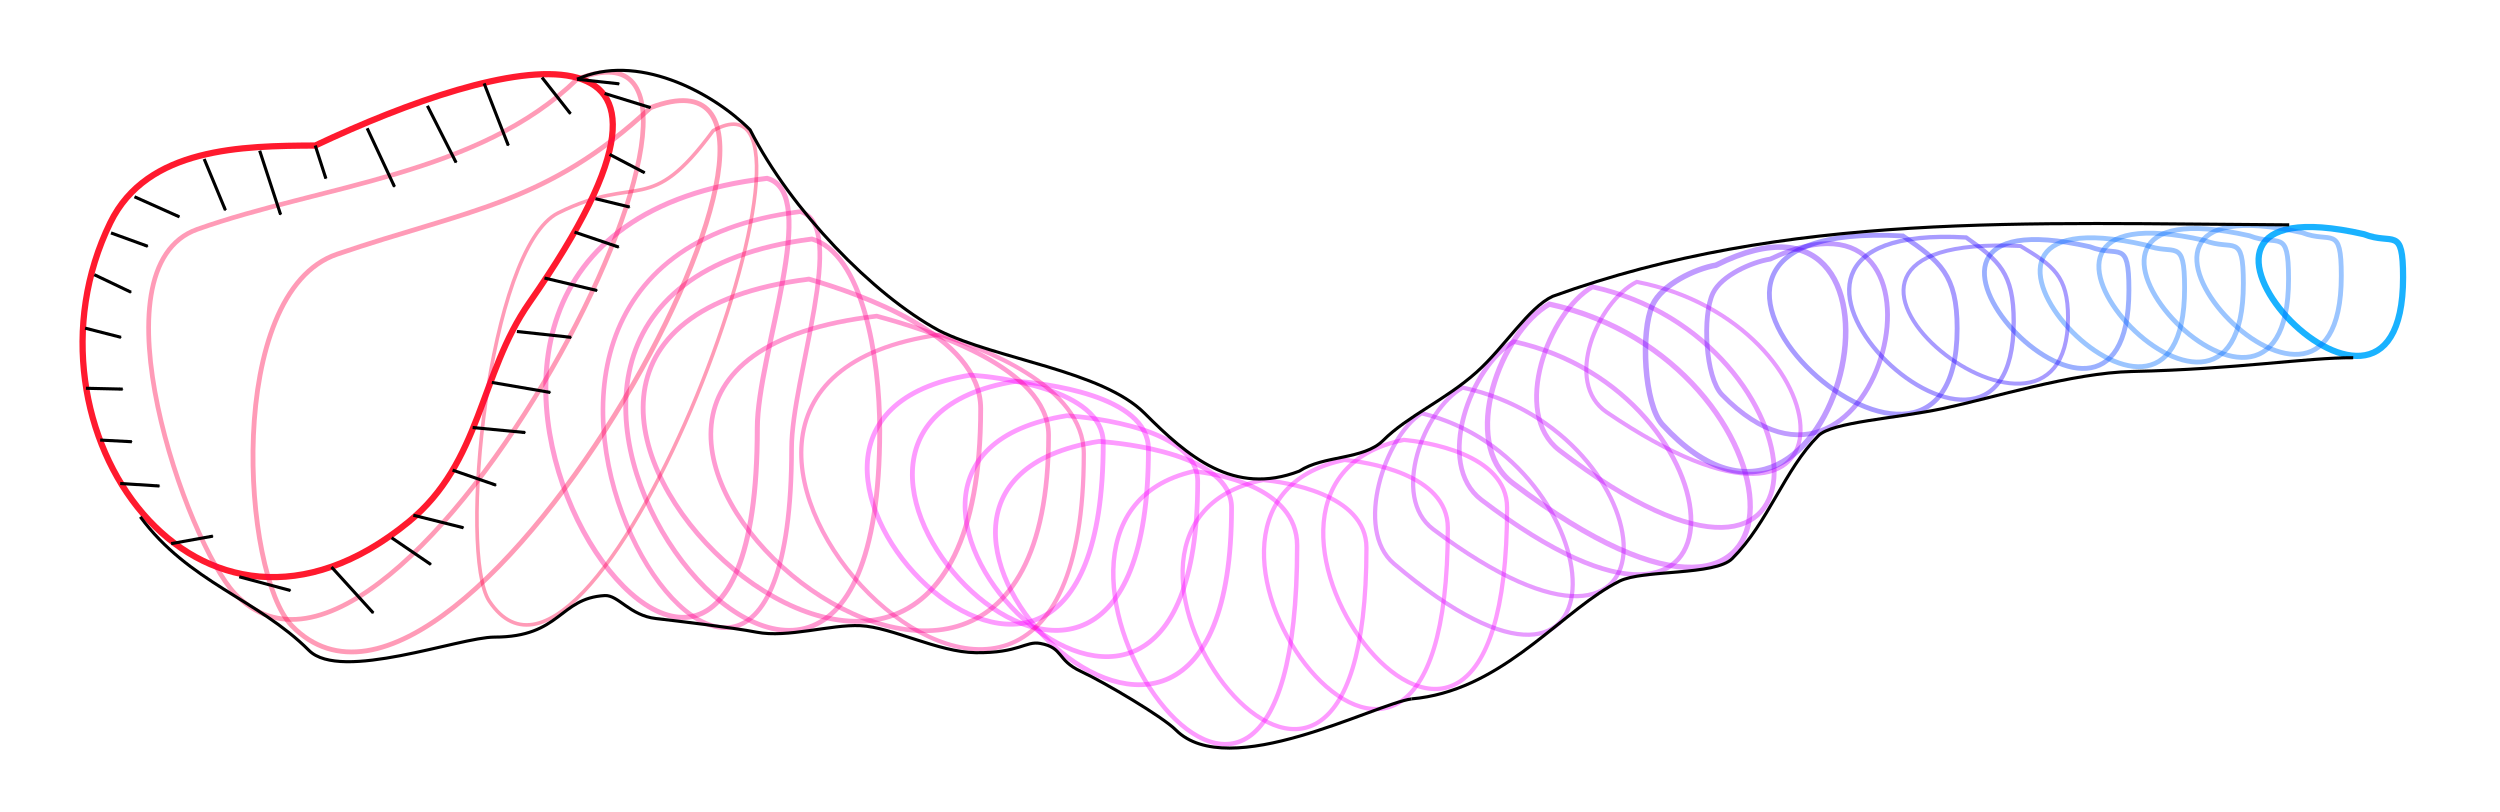 <?xml version="1.0" encoding="UTF-8" standalone="no"?>
<!-- Created with Inkscape (http://www.inkscape.org/) -->

<svg
   xmlns:dc="http://purl.org/dc/elements/1.1/"
   xmlns:cc="http://creativecommons.org/ns#"
   xmlns:rdf="http://www.w3.org/1999/02/22-rdf-syntax-ns#"
   xmlns:svg="http://www.w3.org/2000/svg"
   xmlns="http://www.w3.org/2000/svg"
   xmlns:xlink="http://www.w3.org/1999/xlink"
   xmlns:sodipodi="http://sodipodi.sourceforge.net/DTD/sodipodi-0.dtd"
   xmlns:inkscape="http://www.inkscape.org/namespaces/inkscape"
   width="800mm"
   height="260mm"
   viewBox="0 0 800 260"
   version="1.1"
   id="svg8"
   inkscape:version="0.92.3 (2405546, 2018-03-11)"
   sodipodi:docname="isotopies.svg"
   inkscape:export-filename="C:\Users\Julian Chaidez\Dropbox\math_notes\reu_notes\reu_figures\isotopy.png"
   inkscape:export-xdpi="96"
   inkscape:export-ydpi="96">
  <defs
     id="defs2">
    <marker
       inkscape:isstock="true"
       style="overflow:visible"
       id="marker13345"
       refX="0"
       refY="0"
       orient="auto"
       inkscape:stockid="Arrow1Mend">
      <path
         inkscape:connector-curvature="0"
         transform="matrix(-0.4,0,0,-0.4,-4,0)"
         style="fill:#000000;fill-opacity:1;fill-rule:evenodd;stroke:#000000;stroke-width:1pt;stroke-opacity:1"
         d="M 0,0 5,-5 -12.5,0 5,5 Z"
         id="path13343" />
    </marker>
    <marker
       inkscape:isstock="true"
       style="overflow:visible"
       id="marker12777"
       refX="0"
       refY="0"
       orient="auto"
       inkscape:stockid="Arrow1Mend">
      <path
         inkscape:connector-curvature="0"
         transform="matrix(-0.4,0,0,-0.4,-4,0)"
         style="fill:#000000;fill-opacity:1;fill-rule:evenodd;stroke:#000000;stroke-width:1pt;stroke-opacity:1"
         d="M 0,0 5,-5 -12.5,0 5,5 Z"
         id="path12775" />
    </marker>
    <marker
       inkscape:isstock="true"
       style="overflow:visible"
       id="marker12563"
       refX="0"
       refY="0"
       orient="auto"
       inkscape:stockid="Arrow1Mend">
      <path
         inkscape:connector-curvature="0"
         transform="matrix(-0.4,0,0,-0.4,-4,0)"
         style="fill:#000000;fill-opacity:1;fill-rule:evenodd;stroke:#000000;stroke-width:1pt;stroke-opacity:1"
         d="M 0,0 5,-5 -12.5,0 5,5 Z"
         id="path12561" />
    </marker>
    <marker
       inkscape:isstock="true"
       style="overflow:visible"
       id="marker12355"
       refX="0"
       refY="0"
       orient="auto"
       inkscape:stockid="Arrow1Mend">
      <path
         inkscape:connector-curvature="0"
         transform="matrix(-0.4,0,0,-0.4,-4,0)"
         style="fill:#000000;fill-opacity:1;fill-rule:evenodd;stroke:#000000;stroke-width:1pt;stroke-opacity:1"
         d="M 0,0 5,-5 -12.5,0 5,5 Z"
         id="path12353" />
    </marker>
    <marker
       inkscape:isstock="true"
       style="overflow:visible"
       id="marker12153"
       refX="0"
       refY="0"
       orient="auto"
       inkscape:stockid="Arrow1Mend">
      <path
         inkscape:connector-curvature="0"
         transform="matrix(-0.4,0,0,-0.4,-4,0)"
         style="fill:#000000;fill-opacity:1;fill-rule:evenodd;stroke:#000000;stroke-width:1pt;stroke-opacity:1"
         d="M 0,0 5,-5 -12.5,0 5,5 Z"
         id="path12151" />
    </marker>
    <marker
       inkscape:isstock="true"
       style="overflow:visible"
       id="marker11957"
       refX="0"
       refY="0"
       orient="auto"
       inkscape:stockid="Arrow1Mend">
      <path
         inkscape:connector-curvature="0"
         transform="matrix(-0.4,0,0,-0.4,-4,0)"
         style="fill:#000000;fill-opacity:1;fill-rule:evenodd;stroke:#000000;stroke-width:1pt;stroke-opacity:1"
         d="M 0,0 5,-5 -12.5,0 5,5 Z"
         id="path11955" />
    </marker>
    <marker
       inkscape:isstock="true"
       style="overflow:visible"
       id="marker11767"
       refX="0"
       refY="0"
       orient="auto"
       inkscape:stockid="Arrow1Mend">
      <path
         inkscape:connector-curvature="0"
         transform="matrix(-0.4,0,0,-0.4,-4,0)"
         style="fill:#000000;fill-opacity:1;fill-rule:evenodd;stroke:#000000;stroke-width:1pt;stroke-opacity:1"
         d="M 0,0 5,-5 -12.5,0 5,5 Z"
         id="path11765" />
    </marker>
    <marker
       inkscape:isstock="true"
       style="overflow:visible"
       id="marker11583"
       refX="0"
       refY="0"
       orient="auto"
       inkscape:stockid="Arrow1Mend">
      <path
         inkscape:connector-curvature="0"
         transform="matrix(-0.4,0,0,-0.4,-4,0)"
         style="fill:#000000;fill-opacity:1;fill-rule:evenodd;stroke:#000000;stroke-width:1pt;stroke-opacity:1"
         d="M 0,0 5,-5 -12.5,0 5,5 Z"
         id="path11581" />
    </marker>
    <marker
       inkscape:isstock="true"
       style="overflow:visible"
       id="marker11405"
       refX="0"
       refY="0"
       orient="auto"
       inkscape:stockid="Arrow1Mend">
      <path
         inkscape:connector-curvature="0"
         transform="matrix(-0.4,0,0,-0.4,-4,0)"
         style="fill:#000000;fill-opacity:1;fill-rule:evenodd;stroke:#000000;stroke-width:1pt;stroke-opacity:1"
         d="M 0,0 5,-5 -12.5,0 5,5 Z"
         id="path11403" />
    </marker>
    <marker
       inkscape:isstock="true"
       style="overflow:visible"
       id="marker11233"
       refX="0"
       refY="0"
       orient="auto"
       inkscape:stockid="Arrow1Mend">
      <path
         inkscape:connector-curvature="0"
         transform="matrix(-0.4,0,0,-0.4,-4,0)"
         style="fill:#000000;fill-opacity:1;fill-rule:evenodd;stroke:#000000;stroke-width:1pt;stroke-opacity:1"
         d="M 0,0 5,-5 -12.5,0 5,5 Z"
         id="path11231" />
    </marker>
    <marker
       inkscape:isstock="true"
       style="overflow:visible"
       id="marker11067"
       refX="0"
       refY="0"
       orient="auto"
       inkscape:stockid="Arrow1Mend">
      <path
         inkscape:connector-curvature="0"
         transform="matrix(-0.4,0,0,-0.4,-4,0)"
         style="fill:#000000;fill-opacity:1;fill-rule:evenodd;stroke:#000000;stroke-width:1pt;stroke-opacity:1"
         d="M 0,0 5,-5 -12.5,0 5,5 Z"
         id="path11065" />
    </marker>
    <marker
       inkscape:isstock="true"
       style="overflow:visible"
       id="marker10907"
       refX="0"
       refY="0"
       orient="auto"
       inkscape:stockid="Arrow1Mend">
      <path
         inkscape:connector-curvature="0"
         transform="matrix(-0.4,0,0,-0.4,-4,0)"
         style="fill:#000000;fill-opacity:1;fill-rule:evenodd;stroke:#000000;stroke-width:1pt;stroke-opacity:1"
         d="M 0,0 5,-5 -12.5,0 5,5 Z"
         id="path10905" />
    </marker>
    <marker
       inkscape:isstock="true"
       style="overflow:visible"
       id="marker10753"
       refX="0"
       refY="0"
       orient="auto"
       inkscape:stockid="Arrow1Mend">
      <path
         inkscape:connector-curvature="0"
         transform="matrix(-0.4,0,0,-0.4,-4,0)"
         style="fill:#000000;fill-opacity:1;fill-rule:evenodd;stroke:#000000;stroke-width:1pt;stroke-opacity:1"
         d="M 0,0 5,-5 -12.5,0 5,5 Z"
         id="path10751" />
    </marker>
    <marker
       inkscape:isstock="true"
       style="overflow:visible"
       id="marker10605"
       refX="0"
       refY="0"
       orient="auto"
       inkscape:stockid="Arrow1Mend">
      <path
         inkscape:connector-curvature="0"
         transform="matrix(-0.4,0,0,-0.4,-4,0)"
         style="fill:#000000;fill-opacity:1;fill-rule:evenodd;stroke:#000000;stroke-width:1pt;stroke-opacity:1"
         d="M 0,0 5,-5 -12.5,0 5,5 Z"
         id="path10603" />
    </marker>
    <marker
       inkscape:isstock="true"
       style="overflow:visible"
       id="marker10463"
       refX="0"
       refY="0"
       orient="auto"
       inkscape:stockid="Arrow1Mend">
      <path
         inkscape:connector-curvature="0"
         transform="matrix(-0.4,0,0,-0.4,-4,0)"
         style="fill:#000000;fill-opacity:1;fill-rule:evenodd;stroke:#000000;stroke-width:1pt;stroke-opacity:1"
         d="M 0,0 5,-5 -12.5,0 5,5 Z"
         id="path10461" />
    </marker>
    <marker
       inkscape:isstock="true"
       style="overflow:visible"
       id="marker10327"
       refX="0"
       refY="0"
       orient="auto"
       inkscape:stockid="Arrow1Mend">
      <path
         inkscape:connector-curvature="0"
         transform="matrix(-0.4,0,0,-0.4,-4,0)"
         style="fill:#000000;fill-opacity:1;fill-rule:evenodd;stroke:#000000;stroke-width:1pt;stroke-opacity:1"
         d="M 0,0 5,-5 -12.5,0 5,5 Z"
         id="path10325" />
    </marker>
    <marker
       inkscape:isstock="true"
       style="overflow:visible"
       id="marker10197"
       refX="0"
       refY="0"
       orient="auto"
       inkscape:stockid="Arrow1Mend">
      <path
         inkscape:connector-curvature="0"
         transform="matrix(-0.4,0,0,-0.4,-4,0)"
         style="fill:#000000;fill-opacity:1;fill-rule:evenodd;stroke:#000000;stroke-width:1pt;stroke-opacity:1"
         d="M 0,0 5,-5 -12.5,0 5,5 Z"
         id="path10195" />
    </marker>
    <marker
       inkscape:isstock="true"
       style="overflow:visible"
       id="marker10073"
       refX="0"
       refY="0"
       orient="auto"
       inkscape:stockid="Arrow1Mend">
      <path
         inkscape:connector-curvature="0"
         transform="matrix(-0.4,0,0,-0.4,-4,0)"
         style="fill:#000000;fill-opacity:1;fill-rule:evenodd;stroke:#000000;stroke-width:1pt;stroke-opacity:1"
         d="M 0,0 5,-5 -12.5,0 5,5 Z"
         id="path10071" />
    </marker>
    <marker
       inkscape:isstock="true"
       style="overflow:visible"
       id="marker9955"
       refX="0"
       refY="0"
       orient="auto"
       inkscape:stockid="Arrow1Mend">
      <path
         inkscape:connector-curvature="0"
         transform="matrix(-0.4,0,0,-0.4,-4,0)"
         style="fill:#000000;fill-opacity:1;fill-rule:evenodd;stroke:#000000;stroke-width:1pt;stroke-opacity:1"
         d="M 0,0 5,-5 -12.5,0 5,5 Z"
         id="path9953" />
    </marker>
    <marker
       inkscape:isstock="true"
       style="overflow:visible"
       id="marker9843"
       refX="0"
       refY="0"
       orient="auto"
       inkscape:stockid="Arrow1Mend">
      <path
         inkscape:connector-curvature="0"
         transform="matrix(-0.4,0,0,-0.4,-4,0)"
         style="fill:#000000;fill-opacity:1;fill-rule:evenodd;stroke:#000000;stroke-width:1pt;stroke-opacity:1"
         d="M 0,0 5,-5 -12.5,0 5,5 Z"
         id="path9841" />
    </marker>
    <marker
       inkscape:isstock="true"
       style="overflow:visible"
       id="marker9737"
       refX="0"
       refY="0"
       orient="auto"
       inkscape:stockid="Arrow1Mend">
      <path
         inkscape:connector-curvature="0"
         transform="matrix(-0.4,0,0,-0.4,-4,0)"
         style="fill:#000000;fill-opacity:1;fill-rule:evenodd;stroke:#000000;stroke-width:1pt;stroke-opacity:1"
         d="M 0,0 5,-5 -12.5,0 5,5 Z"
         id="path9735" />
    </marker>
    <marker
       inkscape:isstock="true"
       style="overflow:visible"
       id="marker9637"
       refX="0"
       refY="0"
       orient="auto"
       inkscape:stockid="Arrow1Mend">
      <path
         inkscape:connector-curvature="0"
         transform="matrix(-0.4,0,0,-0.4,-4,0)"
         style="fill:#000000;fill-opacity:1;fill-rule:evenodd;stroke:#000000;stroke-width:1pt;stroke-opacity:1"
         d="M 0,0 5,-5 -12.5,0 5,5 Z"
         id="path9635" />
    </marker>
    <marker
       inkscape:isstock="true"
       style="overflow:visible"
       id="marker9543"
       refX="0"
       refY="0"
       orient="auto"
       inkscape:stockid="Arrow1Mend">
      <path
         inkscape:connector-curvature="0"
         transform="matrix(-0.4,0,0,-0.4,-4,0)"
         style="fill:#000000;fill-opacity:1;fill-rule:evenodd;stroke:#000000;stroke-width:1pt;stroke-opacity:1"
         d="M 0,0 5,-5 -12.5,0 5,5 Z"
         id="path9541" />
    </marker>
    <marker
       inkscape:isstock="true"
       style="overflow:visible"
       id="marker9455"
       refX="0"
       refY="0"
       orient="auto"
       inkscape:stockid="Arrow1Mend">
      <path
         inkscape:connector-curvature="0"
         transform="matrix(-0.4,0,0,-0.4,-4,0)"
         style="fill:#000000;fill-opacity:1;fill-rule:evenodd;stroke:#000000;stroke-width:1pt;stroke-opacity:1"
         d="M 0,0 5,-5 -12.5,0 5,5 Z"
         id="path9453" />
    </marker>
    <marker
       inkscape:isstock="true"
       style="overflow:visible"
       id="marker9373"
       refX="0"
       refY="0"
       orient="auto"
       inkscape:stockid="Arrow1Mend">
      <path
         inkscape:connector-curvature="0"
         transform="matrix(-0.4,0,0,-0.4,-4,0)"
         style="fill:#000000;fill-opacity:1;fill-rule:evenodd;stroke:#000000;stroke-width:1pt;stroke-opacity:1"
         d="M 0,0 5,-5 -12.5,0 5,5 Z"
         id="path9371" />
    </marker>
    <marker
       inkscape:isstock="true"
       style="overflow:visible"
       id="marker9297"
       refX="0"
       refY="0"
       orient="auto"
       inkscape:stockid="Arrow1Mend">
      <path
         inkscape:connector-curvature="0"
         transform="matrix(-0.4,0,0,-0.4,-4,0)"
         style="fill:#000000;fill-opacity:1;fill-rule:evenodd;stroke:#000000;stroke-width:1pt;stroke-opacity:1"
         d="M 0,0 5,-5 -12.5,0 5,5 Z"
         id="path9295" />
    </marker>
    <marker
       inkscape:isstock="true"
       style="overflow:visible"
       id="marker9227"
       refX="0"
       refY="0"
       orient="auto"
       inkscape:stockid="Arrow1Mend">
      <path
         inkscape:connector-curvature="0"
         transform="matrix(-0.4,0,0,-0.4,-4,0)"
         style="fill:#000000;fill-opacity:1;fill-rule:evenodd;stroke:#000000;stroke-width:1pt;stroke-opacity:1"
         d="M 0,0 5,-5 -12.5,0 5,5 Z"
         id="path9225" />
    </marker>
    <marker
       inkscape:stockid="Arrow1Mend"
       orient="auto"
       refY="0"
       refX="0"
       id="marker4971"
       style="overflow:visible"
       inkscape:isstock="true">
      <path
         id="path4717"
         d="M 0,0 5,-5 -12.5,0 5,5 Z"
         style="fill:#000000;fill-opacity:1;fill-rule:evenodd;stroke:#000000;stroke-width:1pt;stroke-opacity:1"
         transform="matrix(-0.4,0,0,-0.4,-4,0)"
         inkscape:connector-curvature="0" />
    </marker>
    <linearGradient
       inkscape:collect="always"
       id="linearGradient4648">
      <stop
         style="stop-color:#009cf6;stop-opacity:1;"
         offset="0"
         id="stop4644" />
      <stop
         style="stop-color:#009cf6;stop-opacity:0;"
         offset="1"
         id="stop4646" />
    </linearGradient>
    <marker
       inkscape:isstock="true"
       style="overflow:visible"
       id="marker1420"
       refX="0"
       refY="0"
       orient="auto"
       inkscape:stockid="Arrow1Mend">
      <path
         transform="matrix(-0.4,0,0,-0.4,-4,0)"
         style="fill:#0000b4;fill-opacity:1;fill-rule:evenodd;stroke:#0000b4;stroke-width:1pt;stroke-opacity:1"
         d="M 0,0 5,-5 -12.5,0 5,5 Z"
         id="path1418"
         inkscape:connector-curvature="0" />
    </marker>
    <marker
       inkscape:isstock="true"
       style="overflow:visible"
       id="marker1416"
       refX="0"
       refY="0"
       orient="auto"
       inkscape:stockid="Arrow1Mend">
      <path
         transform="matrix(-0.4,0,0,-0.4,-4,0)"
         style="fill:#008a00;fill-opacity:1;fill-rule:evenodd;stroke:#008a00;stroke-width:1pt;stroke-opacity:1"
         d="M 0,0 5,-5 -12.5,0 5,5 Z"
         id="path1414"
         inkscape:connector-curvature="0" />
    </marker>
    <marker
       inkscape:stockid="Arrow1Mend"
       orient="auto"
       refY="0"
       refX="0"
       id="marker1175"
       style="overflow:visible"
       inkscape:isstock="true"
       inkscape:collect="always">
      <path
         id="path919"
         d="M 0,0 5,-5 -12.5,0 5,5 Z"
         style="fill:#000000;fill-opacity:1;fill-rule:evenodd;stroke:#000000;stroke-width:1pt;stroke-opacity:1"
         transform="matrix(-0.4,0,0,-0.4,-4,0)"
         inkscape:connector-curvature="0" />
    </marker>
    <marker
       inkscape:stockid="Arrow1Mstart"
       orient="auto"
       refY="0"
       refX="0"
       id="Arrow1Mstart"
       style="overflow:visible"
       inkscape:isstock="true">
      <path
         id="path916"
         d="M 0,0 5,-5 -12.5,0 5,5 Z"
         style="fill:#000000;fill-opacity:1;fill-rule:evenodd;stroke:#000000;stroke-width:1pt;stroke-opacity:1"
         transform="matrix(0.4,0,0,0.4,4,0)"
         inkscape:connector-curvature="0" />
    </marker>
    <marker
       inkscape:stockid="Arrow1Mend"
       orient="auto"
       refY="0"
       refX="0"
       id="marker1230"
       style="overflow:visible"
       inkscape:isstock="true">
      <path
         id="path1228"
         d="M 0,0 5,-5 -12.5,0 5,5 Z"
         style="fill:#000000;fill-opacity:1;fill-rule:evenodd;stroke:#000000;stroke-width:1pt;stroke-opacity:1"
         transform="matrix(-0.4,0,0,-0.4,-4,0)"
         inkscape:connector-curvature="0" />
    </marker>
    <marker
       inkscape:stockid="Arrow1Send"
       orient="auto"
       refY="0"
       refX="0"
       id="Arrow1Send"
       style="overflow:visible"
       inkscape:isstock="true">
      <path
         id="path917"
         d="M 0,0 5,-5 -12.5,0 5,5 Z"
         style="fill:#000000;fill-opacity:1;fill-rule:evenodd;stroke:#000000;stroke-width:1pt;stroke-opacity:1"
         transform="matrix(-0.2,0,0,-0.2,-1.2,0)"
         inkscape:connector-curvature="0" />
    </marker>
    <marker
       inkscape:stockid="Arrow1Mend"
       orient="auto"
       refY="0"
       refX="0"
       id="Arrow1Mend"
       style="overflow:visible"
       inkscape:isstock="true">
      <path
         id="path911"
         d="M 0,0 5,-5 -12.5,0 5,5 Z"
         style="fill:#000000;fill-opacity:1;fill-rule:evenodd;stroke:#000000;stroke-width:1pt;stroke-opacity:1"
         transform="matrix(-0.4,0,0,-0.4,-4,0)"
         inkscape:connector-curvature="0" />
    </marker>
    <marker
       inkscape:stockid="Arrow1Mend"
       orient="auto"
       refY="0"
       refX="0"
       id="marker1230-8"
       style="overflow:visible"
       inkscape:isstock="true">
      <path
         inkscape:connector-curvature="0"
         id="path1228-1"
         d="M 0,0 5,-5 -12.5,0 5,5 Z"
         style="fill:#000000;fill-opacity:1;fill-rule:evenodd;stroke:#000000;stroke-width:1pt;stroke-opacity:1"
         transform="matrix(-0.4,0,0,-0.4,-4,0)" />
    </marker>
    <linearGradient
       inkscape:collect="always"
       xlink:href="#linearGradient4648"
       id="linearGradient4650"
       x1="52.417"
       y1="147.321"
       x2="263.571"
       y2="70.97"
       gradientUnits="userSpaceOnUse" />
    <marker
       inkscape:isstock="true"
       style="overflow:visible"
       id="marker10073-6"
       refX="0"
       refY="0"
       orient="auto"
       inkscape:stockid="Arrow1Mend">
      <path
         inkscape:connector-curvature="0"
         transform="matrix(-0.4,0,0,-0.4,-4,0)"
         style="fill:#000000;fill-opacity:1;fill-rule:evenodd;stroke:#000000;stroke-width:1pt;stroke-opacity:1"
         d="M 0,0 5,-5 -12.5,0 5,5 Z"
         id="path10071-6" />
    </marker>
  </defs>
  <sodipodi:namedview
     id="base"
     pagecolor="#ffffff"
     bordercolor="#666666"
     borderopacity="1.0"
     inkscape:pageopacity="0.0"
     inkscape:pageshadow="2"
     inkscape:zoom="0.35"
     inkscape:cx="2184.8355"
     inkscape:cy="164.91582"
     inkscape:document-units="mm"
     inkscape:current-layer="layer1"
     showgrid="false"
     inkscape:window-width="709"
     inkscape:window-height="991"
     inkscape:window-x="361"
     inkscape:window-y="0"
     inkscape:window-maximized="0"
     showguides="true"
     inkscape:guide-bbox="true">
    <sodipodi:guide
       position="851.202,-14.363"
       orientation="1,0"
       id="guide5484"
       inkscape:locked="false" />
  </sodipodi:namedview>
  <g
     inkscape:label="Layer 1"
     inkscape:groupmode="layer"
     id="layer1"
     transform="translate(0,-37)"
     sodipodi:insensitive="true">
    <path
       style="opacity:0.897;fill:none;stroke:#ff0017;stroke-width:2;stroke-linecap:butt;stroke-linejoin:miter;stroke-miterlimit:4;stroke-dasharray:none;stroke-opacity:1"
       d="m 100.881,83.567 c -23.321,0.124 -53.777,0.517 -65.579,24.676 -32.121,65.751 28.246,150.79 95.475,95.743 23.292,-19.071 22.671,-47.291 38.576,-70.08 68.231,-97.767 -8.681,-78.583 -68.472,-50.339 z"
       id="path4973"
       inkscape:connector-curvature="0" />
    <path
       style="opacity:0.393;fill:none;stroke:#ff0048;stroke-width:1.507;stroke-linecap:butt;stroke-linejoin:miter;stroke-miterlimit:4;stroke-dasharray:none;stroke-opacity:1"
       d="M 184.656,62.36 C 153.106,92.994 102.75,96.316 63.164,110.361 28.741,122.573 59.816,210.635 75.13,226.933 127.942,283.143 256.222,34.164 184.656,62.36 Z"
       id="path4975"
       inkscape:connector-curvature="0"
       sodipodi:nodetypes="cssc" />
    <path
       style="opacity:0.393;fill:none;stroke:#ff008d;stroke-width:1.549;stroke-linecap:butt;stroke-linejoin:miter;stroke-miterlimit:4;stroke-dasharray:none;stroke-opacity:1"
       d="m 258.849,126.317 c -145.702,18.407 54.97,208.187 54.97,41.456 0,-23.704 -38.828,-36.735 -54.97,-41.456 z"
       id="path4985"
       inkscape:connector-curvature="0" />
    <path
       style="opacity:0.393;fill:none;stroke:#f900ff;stroke-width:1.531;stroke-linecap:butt;stroke-linejoin:miter;stroke-miterlimit:4;stroke-dasharray:none;stroke-opacity:1"
       d="m 351.654,178.25 c -94.169,14.755 42.443,153.441 42.443,21.21 0,-17.028 -34.177,-20.62 -42.443,-21.21 z"
       id="path4991"
       inkscape:connector-curvature="0" />
    <path
       style="opacity:0.393;fill:none;stroke:#c300ff;stroke-width:1.549;stroke-linecap:butt;stroke-linejoin:miter;stroke-miterlimit:4;stroke-dasharray:none;stroke-opacity:1"
       d="m 509.591,128.784 c -14.011,8.034 -26.175,40.364 -10.608,52.313 94.308,72.392 85.495,-35.889 10.608,-52.313 z"
       id="path4993"
       inkscape:connector-curvature="0" />
    <path
       style="opacity:0.393;fill:none;stroke:#5f00ff;stroke-width:1.549;stroke-linecap:butt;stroke-linejoin:miter;stroke-miterlimit:4;stroke-dasharray:none;stroke-opacity:1"
       d="m 566.49,119.901 c -6.11,1.009 -15.593,5.269 -18.323,10.857 -3.494,7.153 -2.461,27.093 2.893,32.572 51.039,52.238 80.803,-74.311 15.43,-43.43 z"
       id="path5005"
       inkscape:connector-curvature="0" />
    <path
       style="opacity:0.393;fill:none;stroke:#2200ff;stroke-width:1.549;stroke-linecap:butt;stroke-linejoin:miter;stroke-miterlimit:4;stroke-dasharray:none;stroke-opacity:1"
       d="m 608.924,112.498 c -105.38,-5.825 17.359,107.496 17.359,29.611 0,-17.197 -5.407,-21.456 -17.359,-29.611 z"
       id="path5009"
       inkscape:connector-curvature="0" />
    <path
       style="opacity:0.393;fill:none;stroke:#0036ff;stroke-width:1.549;stroke-linecap:butt;stroke-linejoin:miter;stroke-miterlimit:4;stroke-dasharray:none;stroke-opacity:1"
       d="m 668.716,115.953 c -82.551,-18.692 12.537,84.654 12.537,13.819 0,-16.774 -3.156,-10.126 -12.537,-13.819 z"
       id="path5011"
       inkscape:connector-curvature="0" />
    <path
       style="opacity:0.393;fill:none;stroke:#006cff;stroke-width:1.549;stroke-linecap:butt;stroke-linejoin:miter;stroke-miterlimit:4;stroke-dasharray:none;stroke-opacity:1"
       d="m 686.531,115.395 c -82.551,-18.692 12.537,84.654 12.537,13.819 0,-16.774 -3.156,-10.126 -12.537,-13.819 z"
       id="path5011-8"
       inkscape:connector-curvature="0" />
    <path
       style="opacity:0.897;fill:none;stroke:#00a9ff;stroke-width:2;stroke-linecap:butt;stroke-linejoin:miter;stroke-miterlimit:4;stroke-dasharray:none;stroke-opacity:1"
       d="m 756.449,111.94 c -82.551,-18.692 12.537,84.654 12.537,13.819 0,-16.774 -3.156,-10.126 -12.537,-13.819 z"
       id="path5011-1"
       inkscape:connector-curvature="0" />
    <path
       style="opacity:0.393;fill:none;stroke:#f900ff;stroke-width:1.367;stroke-linecap:butt;stroke-linejoin:miter;stroke-miterlimit:4;stroke-dasharray:none;stroke-opacity:1"
       d="m 449.217,177.757 c -73.321,15.106 33.047,157.092 33.047,21.715 0,-17.433 -26.611,-21.111 -33.047,-21.715 z"
       id="path4991-1"
       inkscape:connector-curvature="0" />
    <path
       style="opacity:0.393;fill:none;stroke:#006cff;stroke-width:1.549;stroke-linecap:butt;stroke-linejoin:miter;stroke-miterlimit:4;stroke-dasharray:none;stroke-opacity:1"
       d="m 736.68,111.447 c -82.551,-18.692 12.537,84.654 12.537,13.819 0,-16.774 -3.156,-10.126 -12.537,-13.819 z"
       id="path5011-8-5"
       inkscape:connector-curvature="0" />
    <path
       style="opacity:0.393;fill:none;stroke:#006cff;stroke-width:1.549;stroke-linecap:butt;stroke-linejoin:miter;stroke-miterlimit:4;stroke-dasharray:none;stroke-opacity:1"
       d="m 719.803,112.434 c -82.551,-18.692 12.537,84.654 12.537,13.819 0,-16.774 -3.156,-10.126 -12.537,-13.819 z"
       id="path5011-8-5-3"
       inkscape:connector-curvature="0" />
    <path
       style="opacity:0.393;fill:none;stroke:#006cff;stroke-width:1.549;stroke-linecap:butt;stroke-linejoin:miter;stroke-miterlimit:4;stroke-dasharray:none;stroke-opacity:1"
       d="m 705.337,113.914 c -82.551,-18.692 12.537,84.654 12.537,13.819 0,-16.774 -3.156,-10.126 -12.537,-13.819 z"
       id="path5011-8-5-3-9"
       inkscape:connector-curvature="0" />
    <path
       style="opacity:0.393;fill:none;stroke:#2200ff;stroke-width:1.274;stroke-linecap:butt;stroke-linejoin:miter;stroke-miterlimit:4;stroke-dasharray:none;stroke-opacity:1"
       d="m 646.555,115.73 c -92.325,-4.498 15.209,83.003 15.209,22.864 0,-13.278 -4.738,-16.568 -15.209,-22.864 z"
       id="path5009-1"
       inkscape:connector-curvature="0" />
    <path
       style="opacity:0.393;fill:none;stroke:#2200ff;stroke-width:1.383;stroke-linecap:butt;stroke-linejoin:miter;stroke-miterlimit:4;stroke-dasharray:none;stroke-opacity:1"
       d="m 629.176,112.992 c -92.325,-5.302 15.209,97.845 15.209,26.953 0,-15.653 -4.738,-19.53 -15.209,-26.953 z"
       id="path5009-4"
       inkscape:connector-curvature="0" />
    <path
       style="opacity:0.393;fill:none;stroke:#c300ff;stroke-width:1.314;stroke-linecap:butt;stroke-linejoin:miter;stroke-miterlimit:4;stroke-dasharray:none;stroke-opacity:1"
       d="m 523.752,127.196 c -12.633,6.412 -23.6,32.214 -9.565,41.75 85.029,57.775 77.083,-28.642 9.565,-41.75 z"
       id="path4993-0"
       inkscape:connector-curvature="0" />
    <path
       style="opacity:0.393;fill:none;stroke:#c300ff;stroke-width:1.703;stroke-linecap:butt;stroke-linejoin:miter;stroke-miterlimit:4;stroke-dasharray:none;stroke-opacity:1"
       d="m 495.773,134.315 c -15.494,8.789 -28.944,44.161 -11.731,57.234 104.286,79.201 94.54,-39.265 11.731,-57.234 z"
       id="path4993-9"
       inkscape:connector-curvature="0" />
    <path
       style="opacity:0.393;fill:none;stroke:#c300ff;stroke-width:1.505;stroke-linecap:butt;stroke-linejoin:miter;stroke-miterlimit:4;stroke-dasharray:none;stroke-opacity:1"
       d="m 484.418,146.3 c -13.664,7.781 -25.526,39.094 -10.345,50.668 91.969,70.115 83.375,-34.76 10.345,-50.668 z"
       id="path4993-9-8"
       inkscape:connector-curvature="0" />
    <path
       style="opacity:0.393;fill:none;stroke:#c300ff;stroke-width:1.358;stroke-linecap:butt;stroke-linejoin:miter;stroke-miterlimit:4;stroke-dasharray:none;stroke-opacity:1"
       d="m 468.05,161.027 c -12.42,6.964 -23.203,34.991 -9.404,45.35 83.599,62.756 75.787,-31.112 9.404,-45.35 z"
       id="path4993-9-8-4"
       inkscape:connector-curvature="0" />
    <path
       style="opacity:0.393;fill:none;stroke:#c300ff;stroke-width:1.355;stroke-linecap:butt;stroke-linejoin:miter;stroke-miterlimit:4;stroke-dasharray:none;stroke-opacity:1"
       d="m 454.902,169.243 c -11.655,7.396 -21.773,37.157 -8.824,48.157 78.448,66.641 71.117,-33.038 8.824,-48.157 z"
       id="path4993-9-8-1"
       inkscape:connector-curvature="0" />
    <path
       style="opacity:0.393;fill:none;stroke:#f900ff;stroke-width:1.367;stroke-linecap:butt;stroke-linejoin:miter;stroke-miterlimit:4;stroke-dasharray:none;stroke-opacity:1"
       d="m 430.254,184.181 c -73.321,15.106 33.047,157.092 33.047,21.715 0,-17.433 -26.611,-21.111 -33.047,-21.715 z"
       id="path4991-1-1"
       inkscape:connector-curvature="0" />
    <path
       style="opacity:0.393;fill:none;stroke:#f900ff;stroke-width:1.367;stroke-linecap:butt;stroke-linejoin:miter;stroke-miterlimit:4;stroke-dasharray:none;stroke-opacity:1"
       d="m 404.215,190.597 c -73.321,15.106 33.047,157.092 33.047,21.715 0,-17.433 -26.611,-21.111 -33.047,-21.715 z"
       id="path4991-1-1-6"
       inkscape:connector-curvature="0" />
    <path
       style="opacity:0.393;fill:none;stroke:#f900ff;stroke-width:1.431;stroke-linecap:butt;stroke-linejoin:miter;stroke-miterlimit:4;stroke-dasharray:none;stroke-opacity:1"
       d="m 382.033,187.818 c -73.338,16.546 33.055,172.064 33.055,23.785 0,-19.094 -26.617,-23.123 -33.055,-23.785 z"
       id="path4991-1-1-6-8"
       inkscape:connector-curvature="0" />
    <path
       style="opacity:0.393;fill:none;stroke:#f900ff;stroke-width:1.549;stroke-linecap:butt;stroke-linejoin:miter;stroke-miterlimit:4;stroke-dasharray:none;stroke-opacity:1"
       d="m 310.601,157.029 c -94.147,15.106 42.433,157.092 42.433,21.715 0,-17.433 -34.169,-21.111 -42.433,-21.715 z"
       id="path4991-2"
       inkscape:connector-curvature="0" />
    <path
       style="opacity:0.393;fill:none;stroke:#f900ff;stroke-width:1.512;stroke-linecap:butt;stroke-linejoin:miter;stroke-miterlimit:4;stroke-dasharray:none;stroke-opacity:1"
       d="m 341.445,170.021 c -92.779,14.612 41.817,151.951 41.817,21.004 0,-16.862 -33.673,-20.42 -41.817,-21.004 z"
       id="path4991-9"
       inkscape:connector-curvature="0" />
    <path
       style="opacity:0.393;fill:none;stroke:#f900ff;stroke-width:1.549;stroke-linecap:butt;stroke-linejoin:miter;stroke-miterlimit:4;stroke-dasharray:none;stroke-opacity:1"
       d="m 325.067,159.004 c -94.147,15.106 42.433,157.092 42.433,21.715 0,-17.433 -34.169,-21.111 -42.433,-21.715 z"
       id="path4991-9-8"
       inkscape:connector-curvature="0" />
    <path
       style="opacity:0.393;fill:none;stroke:#ff008d;stroke-width:1.486;stroke-linecap:butt;stroke-linejoin:miter;stroke-miterlimit:4;stroke-dasharray:none;stroke-opacity:1"
       d="m 280.548,138.158 c -145.787,16.925 55.003,191.423 55.003,38.118 0,-21.795 -38.85,-33.777 -55.003,-38.118 z"
       id="path4985-3"
       inkscape:connector-curvature="0" />
    <path
       style="opacity:0.393;fill:none;stroke:#ff008d;stroke-width:1.359;stroke-linecap:butt;stroke-linejoin:miter;stroke-miterlimit:4;stroke-dasharray:none;stroke-opacity:1"
       d="m 300.804,144.079 c -121.956,16.925 46.012,191.423 46.012,38.118 0,-21.795 -32.5,-33.777 -46.012,-38.118 z"
       id="path4985-3-3"
       inkscape:connector-curvature="0" />
    <path
       style="opacity:0.393;fill:none;stroke:#ff008d;stroke-width:1.549;stroke-linecap:butt;stroke-linejoin:miter;stroke-miterlimit:4;stroke-dasharray:none;stroke-opacity:1"
       d="m 259.813,113.485 c -145.702,18.407 21.7,227.957 21.7,61.226 0,-23.704 -5.557,-56.505 -21.7,-61.226 z"
       id="path4985-0"
       inkscape:connector-curvature="0"
       sodipodi:nodetypes="csc" />
    <path
       style="opacity:0.393;fill:none;stroke:#ff008d;stroke-width:1.48;stroke-linecap:butt;stroke-linejoin:miter;stroke-miterlimit:4;stroke-dasharray:none;stroke-opacity:1"
       d="m 256.096,104.713 c -140.434,17.436 -2.788,233.698 -2.788,75.761 0,-22.454 18.347,-71.29 2.788,-75.761 z"
       id="path4985-0-9"
       inkscape:connector-curvature="0"
       sodipodi:nodetypes="csc" />
    <path
       style="opacity:0.393;fill:none;stroke:#ff008d;stroke-width:1.61;stroke-linecap:butt;stroke-linejoin:miter;stroke-miterlimit:4;stroke-dasharray:none;stroke-opacity:1"
       d="m 245.466,94.073 c -157.476,18.399 -3.126,246.603 -3.126,79.945 0,-23.694 20.573,-75.226 3.126,-79.945 z"
       id="path4985-0-9-7"
       inkscape:connector-curvature="0"
       sodipodi:nodetypes="csc" />
    <path
       style="opacity:0.393;fill:none;stroke:#ff0048;stroke-width:1.166;stroke-linecap:butt;stroke-linejoin:miter;stroke-miterlimit:4;stroke-dasharray:none;stroke-opacity:1"
       d="M 228.249,78.783 C 207.605,106.817 204.533,92.287 178.632,105.139 156.108,116.315 146.566,214.472 156.586,229.387 191.141,280.825 275.074,52.979 228.249,78.783 Z"
       id="path4975-4"
       inkscape:connector-curvature="0"
       sodipodi:nodetypes="cssc" />
    <path
       style="opacity:0.393;fill:none;stroke:#ff0048;stroke-width:1.549;stroke-linecap:butt;stroke-linejoin:miter;stroke-miterlimit:4;stroke-dasharray:none;stroke-opacity:1"
       d="M 208.176,71.447 C 175.117,102.314 149.357,104.181 107.879,118.332 71.809,130.638 77.367,220.849 93.413,237.271 148.75,293.908 283.164,43.036 208.176,71.447 Z"
       id="path4975-2"
       inkscape:connector-curvature="0"
       sodipodi:nodetypes="cssc" />
    <path
       style="fill:none;stroke:#000000;stroke-width:1;stroke-linecap:butt;stroke-linejoin:miter;stroke-miterlimit:4;stroke-dasharray:none;stroke-opacity:1;marker-end:url(#marker12777)"
       d="m 43.035,99.968 14.363,6.426"
       id="path9155"
       inkscape:connector-curvature="0"
       sodipodi:nodetypes="cc" />
    <path
       style="fill:none;stroke:#000000;stroke-width:1;stroke-linecap:butt;stroke-linejoin:miter;stroke-miterlimit:4;stroke-dasharray:none;stroke-opacity:1;marker-end:url(#marker12563)"
       d="m 65.336,87.872 6.804,16.398"
       id="path9157"
       inkscape:connector-curvature="0"
       sodipodi:nodetypes="cc" />
    <path
       style="fill:none;stroke:#000000;stroke-width:1;stroke-linecap:butt;stroke-linejoin:miter;stroke-miterlimit:4;stroke-dasharray:none;stroke-opacity:1;marker-end:url(#marker12355)"
       d="m 83.101,85.226 6.693,20.453"
       id="path9159"
       inkscape:connector-curvature="0"
       sodipodi:nodetypes="cc" />
    <path
       style="fill:none;stroke:#000000;stroke-width:1;stroke-linecap:butt;stroke-linejoin:miter;stroke-miterlimit:4;stroke-dasharray:none;stroke-opacity:1;marker-end:url(#marker12153)"
       d="m 100.881,83.567 3.405,10.582"
       id="path9161"
       inkscape:connector-curvature="0"
       sodipodi:nodetypes="cc" />
    <path
       style="fill:none;stroke:#000000;stroke-width:1;stroke-linecap:butt;stroke-linejoin:miter;stroke-miterlimit:4;stroke-dasharray:none;stroke-opacity:1;marker-end:url(#marker11957)"
       d="m 117.496,78.045 8.747,18.72"
       id="path9163"
       inkscape:connector-curvature="0"
       sodipodi:nodetypes="cc" />
    <path
       style="fill:none;stroke:#000000;stroke-width:1;stroke-linecap:butt;stroke-linejoin:miter;stroke-miterlimit:4;stroke-dasharray:none;stroke-opacity:1;marker-end:url(#marker11767)"
       d="m 136.773,70.863 9.171,18.14"
       id="path9165"
       inkscape:connector-curvature="0"
       sodipodi:nodetypes="cc" />
    <path
       style="fill:none;stroke:#000000;stroke-width:1;stroke-linecap:butt;stroke-linejoin:miter;stroke-miterlimit:4;stroke-dasharray:none;stroke-opacity:1;marker-end:url(#marker11583)"
       d="m 154.916,63.682 7.743,19.873"
       id="path9167"
       inkscape:connector-curvature="0"
       sodipodi:nodetypes="cc" />
    <path
       style="fill:none;stroke:#000000;stroke-width:1;stroke-linecap:butt;stroke-linejoin:miter;stroke-miterlimit:4;stroke-dasharray:none;stroke-opacity:1;marker-end:url(#marker11405)"
       d="m 173.437,61.792 9.125,11.614"
       id="path9169"
       inkscape:connector-curvature="0"
       sodipodi:nodetypes="cc" />
    <path
       style="fill:none;stroke:#000000;stroke-width:1;stroke-linecap:butt;stroke-linejoin:miter;stroke-miterlimit:4;stroke-dasharray:none;stroke-opacity:1;marker-end:url(#marker11233)"
       d="m 193.476,66.904 14.7,4.544"
       id="path9171"
       inkscape:connector-curvature="0"
       sodipodi:nodetypes="cc" />
    <path
       style="fill:none;stroke:#000000;stroke-width:1;stroke-linecap:butt;stroke-linejoin:miter;stroke-miterlimit:4;stroke-dasharray:none;stroke-opacity:1;marker-end:url(#marker11067)"
       d="m 184.656,62.36 13.497,1.47"
       id="path9173"
       inkscape:connector-curvature="0"
       sodipodi:nodetypes="cc" />
    <path
       style="fill:none;stroke:#000000;stroke-width:1;stroke-linecap:butt;stroke-linejoin:miter;stroke-miterlimit:4;stroke-dasharray:none;stroke-opacity:1;marker-end:url(#marker10907)"
       d="m 35.52,111.538 11.76,4.276"
       id="path9175"
       inkscape:connector-curvature="0" />
    <path
       style="fill:none;stroke:#000000;stroke-width:1;stroke-linecap:butt;stroke-linejoin:miter;stroke-miterlimit:4;stroke-dasharray:none;stroke-opacity:1;marker-end:url(#marker10753)"
       d="m 30.174,124.901 11.76,5.613"
       id="path9177"
       inkscape:connector-curvature="0" />
    <path
       style="fill:none;stroke:#000000;stroke-width:1;stroke-linecap:butt;stroke-linejoin:miter;stroke-miterlimit:4;stroke-dasharray:none;stroke-opacity:1;marker-end:url(#marker10605)"
       d="m 27.234,142.006 11.493,2.94"
       id="path9179"
       inkscape:connector-curvature="0" />
    <path
       style="fill:none;stroke:#000000;stroke-width:1;stroke-linecap:butt;stroke-linejoin:miter;stroke-miterlimit:4;stroke-dasharray:none;stroke-opacity:1;marker-end:url(#marker10463)"
       d="m 27.501,161.25 11.76,0.267"
       id="path9181"
       inkscape:connector-curvature="0" />
    <path
       style="fill:none;stroke:#000000;stroke-width:1;stroke-linecap:butt;stroke-linejoin:miter;stroke-miterlimit:4;stroke-dasharray:none;stroke-opacity:1;marker-end:url(#marker10327)"
       d="m 32.045,177.821 10.156,0.535"
       id="path9183"
       inkscape:connector-curvature="0" />
    <path
       style="fill:none;stroke:#000000;stroke-width:1;stroke-linecap:butt;stroke-linejoin:miter;stroke-miterlimit:4;stroke-dasharray:none;stroke-opacity:1;marker-end:url(#marker10197)"
       d="m 38.459,191.719 12.562,0.802"
       id="path9185"
       inkscape:connector-curvature="0" />
    <path
       style="fill:none;stroke:#000000;stroke-width:1;stroke-linecap:butt;stroke-linejoin:miter;stroke-miterlimit:4;stroke-dasharray:none;stroke-opacity:1;marker-end:url(#marker10073)"
       d="m 54.763,210.962 13.363,-2.405"
       id="path9187"
       inkscape:connector-curvature="0" />
    <path
       style="fill:none;stroke:#000000;stroke-width:1;stroke-linecap:butt;stroke-linejoin:miter;stroke-miterlimit:4;stroke-dasharray:none;stroke-opacity:1;marker-end:url(#marker9955)"
       d="m 106.079,218.446 13.363,14.7"
       id="path9191"
       inkscape:connector-curvature="0"
       sodipodi:nodetypes="cc" />
    <path
       style="fill:none;stroke:#000000;stroke-width:1;stroke-linecap:butt;stroke-linejoin:miter;stroke-miterlimit:4;stroke-dasharray:none;stroke-opacity:1;marker-end:url(#marker9843)"
       d="m 132.271,201.875 16.036,4.009"
       id="path9193"
       inkscape:connector-curvature="0"
       sodipodi:nodetypes="cc" />
    <path
       style="fill:none;stroke:#000000;stroke-width:1;stroke-linecap:butt;stroke-linejoin:miter;stroke-miterlimit:4;stroke-dasharray:none;stroke-opacity:1;marker-end:url(#marker9737)"
       d="m 125.322,209.091 12.562,8.553"
       id="path9195"
       inkscape:connector-curvature="0"
       sodipodi:nodetypes="cc" />
    <path
       style="fill:none;stroke:#000000;stroke-width:1;stroke-linecap:butt;stroke-linejoin:miter;stroke-miterlimit:4;stroke-dasharray:none;stroke-opacity:1;marker-end:url(#marker9637)"
       d="m 144.833,187.442 13.898,4.811"
       id="path9197"
       inkscape:connector-curvature="0"
       sodipodi:nodetypes="cc" />
    <path
       style="fill:none;stroke:#000000;stroke-width:1;stroke-linecap:butt;stroke-linejoin:miter;stroke-miterlimit:4;stroke-dasharray:none;stroke-opacity:1;marker-end:url(#marker9543)"
       d="m 151.247,173.812 16.838,1.604"
       id="path9199"
       inkscape:connector-curvature="0"
       sodipodi:nodetypes="cc" />
    <path
       style="fill:none;stroke:#000000;stroke-width:1;stroke-linecap:butt;stroke-linejoin:miter;stroke-miterlimit:4;stroke-dasharray:none;stroke-opacity:1;marker-end:url(#marker9455)"
       d="m 157.394,159.379 18.709,3.207"
       id="path9201"
       inkscape:connector-curvature="0"
       sodipodi:nodetypes="cc" />
    <path
       style="fill:none;stroke:#000000;stroke-width:1;stroke-linecap:butt;stroke-linejoin:miter;stroke-miterlimit:4;stroke-dasharray:none;stroke-opacity:1;marker-end:url(#marker9373)"
       d="m 165.412,143.076 17.373,1.871"
       id="path9203"
       inkscape:connector-curvature="0"
       sodipodi:nodetypes="cc" />
    <path
       style="fill:none;stroke:#000000;stroke-width:1;stroke-linecap:butt;stroke-linejoin:miter;stroke-miterlimit:4;stroke-dasharray:none;stroke-opacity:1;marker-end:url(#marker9297)"
       d="m 174.232,125.97 16.838,4.009"
       id="path9205"
       inkscape:connector-curvature="0"
       sodipodi:nodetypes="cc" />
    <path
       style="fill:none;stroke:#000000;stroke-width:1;stroke-linecap:butt;stroke-linejoin:miter;stroke-miterlimit:4;stroke-dasharray:none;stroke-opacity:1;marker-end:url(#marker9227)"
       d="m 183.854,111.27 14.165,4.811"
       id="path9207"
       inkscape:connector-curvature="0"
       sodipodi:nodetypes="cc" />
    <path
       style="fill:none;stroke:#000000;stroke-width:1;stroke-linecap:butt;stroke-linejoin:miter;stroke-miterlimit:4;stroke-dasharray:none;stroke-opacity:1;marker-end:url(#marker1175)"
       d="m 190.536,100.58 10.958,2.673"
       id="path9209"
       inkscape:connector-curvature="0" />
    <path
       style="fill:none;stroke:#000000;stroke-width:1;stroke-linecap:butt;stroke-linejoin:miter;stroke-miterlimit:4;stroke-dasharray:none;stroke-opacity:1;marker-end:url(#marker13345)"
       d="m 195.079,86.414 11.225,5.88"
       id="path9211"
       inkscape:connector-curvature="0" />
    <path
       style="fill:none;stroke:#000000;stroke-width:1;stroke-linecap:butt;stroke-linejoin:miter;stroke-miterlimit:4;stroke-dasharray:none;stroke-opacity:1;marker-end:url(#marker10073-6)"
       d="m 76.561,221.572 16.387,4.398"
       id="path9187-3"
       inkscape:connector-curvature="0"
       sodipodi:nodetypes="cc" />
    <path
       style="fill:none;stroke:#000000;stroke-width:1;stroke-linecap:butt;stroke-linejoin:miter;stroke-miterlimit:4;stroke-dasharray:none;stroke-opacity:1"
       d="m 184.656,62.36 c 18.802,-8.562 42.92,3.731 55.378,16.189 12.977,25.559 39.204,52.733 60.457,64.237 18.455,9.228 52.111,12.802 65.768,26.458 13.826,13.826 28.534,26.59 49.515,18.521 7.769,-5.132 20.592,-3.583 26.836,-9.827 7.794,-7.794 19.904,-12.929 29.844,-21.804 8.97,-8.009 16.698,-20.732 24.395,-24.309 74.965,-27.14 151.606,-23.307 235.697,-22.871"
       id="path14680"
       inkscape:connector-curvature="0"
       sodipodi:nodetypes="cccccsscc" />
    <path
       style="fill:none;stroke:#000000;stroke-width:1;stroke-linecap:butt;stroke-linejoin:miter;stroke-miterlimit:4;stroke-dasharray:none;stroke-opacity:1"
       d="m 44.901,202.387 c 15.515,21.041 37.549,26.324 53.988,42.763 10.111,10.111 48.153,-4.276 59.334,-4.276 21.309,0 20.664,-12.482 35.313,-13.293 4.307,-0.238 7.984,6.392 16.361,7.351 6.188,0.708 24.353,2.845 32.252,4.374 9.869,1.91 23.682,-2.535 33.16,-2.091 10.146,0.475 24.894,8.509 36.95,8.645 13.833,0.157 15.968,-3.813 20.602,-2.966 7.582,1.385 5.11,5.259 13.071,8.972 7.562,3.527 26.061,14.452 30.33,18.72 16.864,16.864 63.47,-8.227 75.424,-9.935"
       id="path14682"
       inkscape:connector-curvature="0"
       sodipodi:nodetypes="cssssssssssc" />
    <path
       style="fill:none;stroke:#000000;stroke-width:1;stroke-linecap:butt;stroke-linejoin:miter;stroke-miterlimit:4;stroke-dasharray:none;stroke-opacity:1"
       d="m 451.685,260.651 c 27.566,-2.412 45.652,-25.419 63.293,-35.899 1.087,-0.646 2.172,-1.244 3.257,-1.786 7.551,-3.776 30.554,-1.689 36.081,-7.216 11.537,-11.537 16.736,-28.496 27.529,-39.289 4.505,-4.505 24.543,-5.463 40.154,-8.786 15.373,-3.272 41.139,-11.373 60.255,-11.796 33.659,-0.745 56.011,-4.475 70.777,-4.408"
       id="path14688"
       inkscape:connector-curvature="0"
       sodipodi:nodetypes="cscscssc" />
    <path
       style="opacity:0.393;fill:none;stroke:#5f00ff;stroke-width:1.767;stroke-linecap:butt;stroke-linejoin:miter;stroke-miterlimit:4;stroke-dasharray:none;stroke-opacity:1"
       d="m 549.091,121.856 c -6.764,1.186 -17.262,6.194 -20.285,12.765 -3.868,8.41 -2.724,31.852 3.203,38.294 56.501,61.414 89.451,-87.365 17.082,-51.059 z"
       id="path5005-5"
       inkscape:connector-curvature="0" />
  </g>
</svg>
